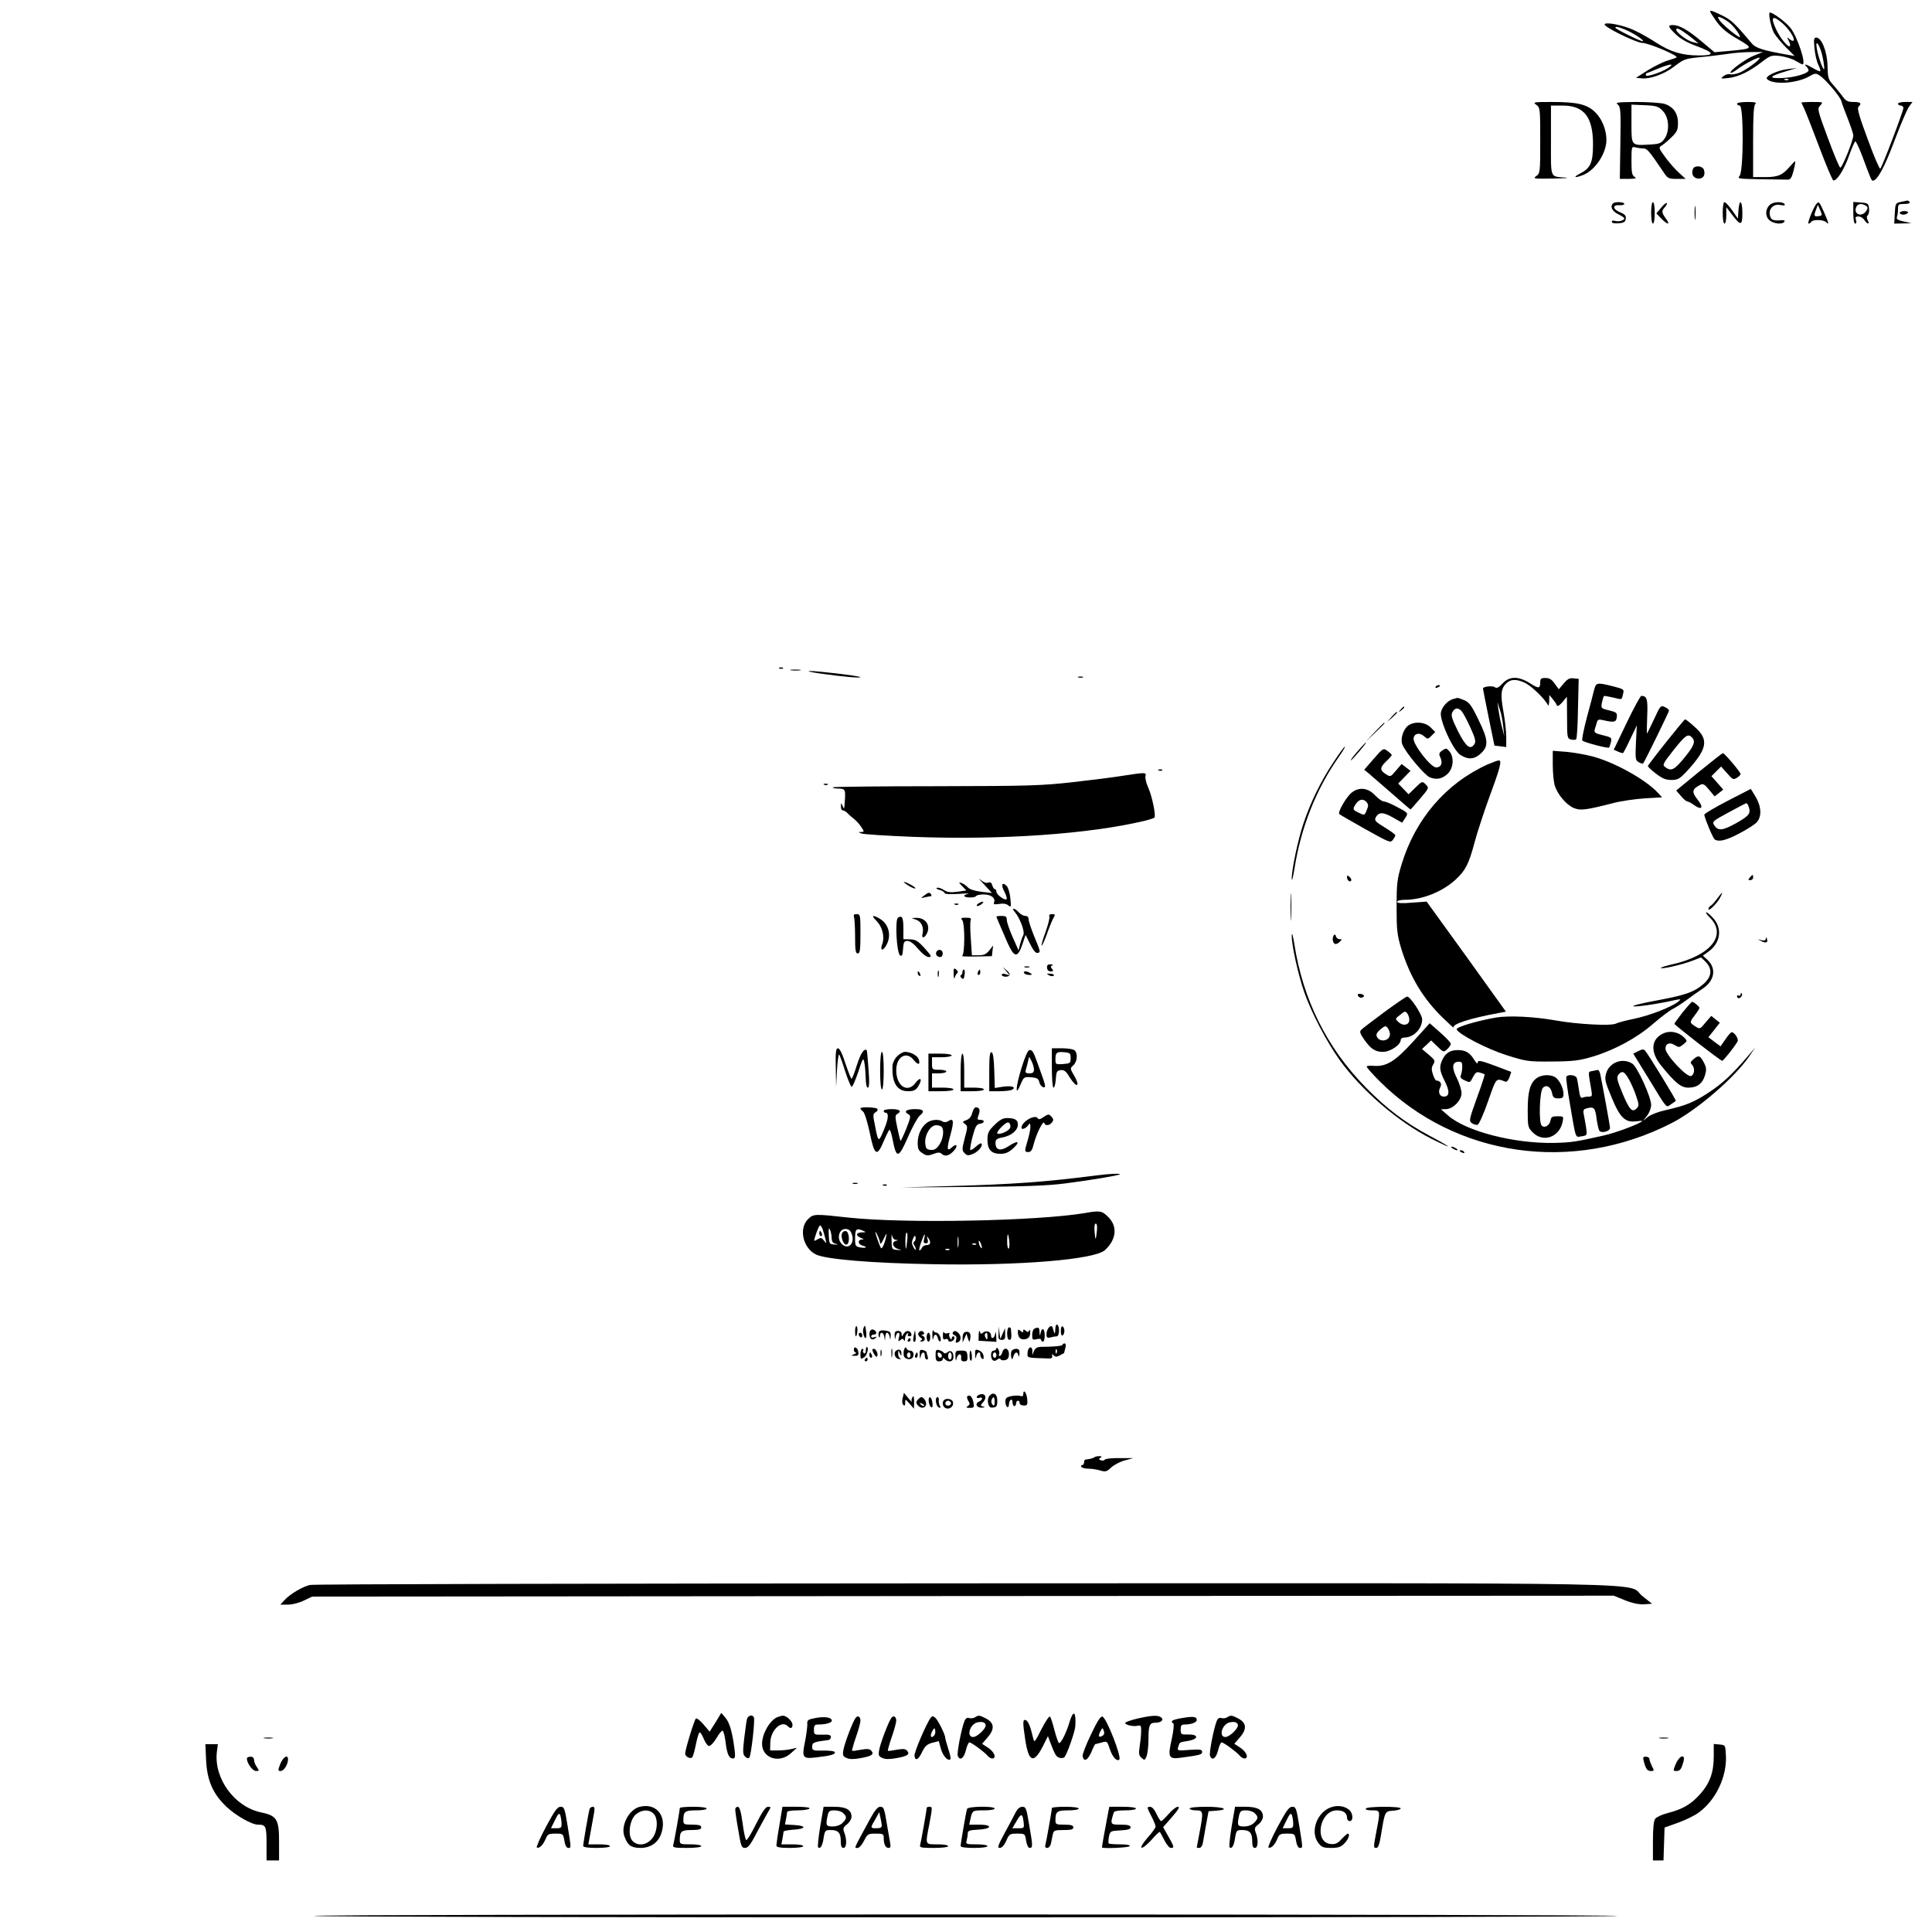 <?xml version="1.0" standalone="no"?>
<!DOCTYPE svg PUBLIC "-//W3C//DTD SVG 20010904//EN"
 "http://www.w3.org/TR/2001/REC-SVG-20010904/DTD/svg10.dtd">
<svg version="1.0" xmlns="http://www.w3.org/2000/svg"
 width="1080pt" height="1080pt" viewBox="0 0 1080 1080"
 preserveAspectRatio="xMidYMid meet">

<g transform="translate(0,1080) scale(0.1,-0.1)"
fill="#000000" stroke="none">
<path d="M9560 10735 c0 -3 16 -28 36 -56 27 -37 58 -63 117 -97 91 -53 90
-54 -50 -67 l-79 -7 -75 63 c-75 63 -122 89 -159 89 -29 0 -25 -11 18 -52 23
-23 64 -47 109 -63 108 -40 113 -55 21 -55 -94 0 -158 19 -239 71 -35 23 -91
55 -124 70 -62 29 -165 49 -165 32 0 -16 179 -103 211 -103 34 0 203 -71 191
-81 -4 -3 -27 -11 -51 -18 -24 -7 -74 -32 -110 -54 l-66 -42 33 -3 c45 -5 125
24 175 62 63 47 61 47 155 57 48 4 116 13 152 18 36 6 94 10 130 10 l65 0 -48
-19 c-48 -18 -143 -88 -133 -97 2 -3 20 6 38 20 40 30 118 70 124 64 8 -7 -71
-66 -111 -83 -20 -8 -44 -12 -54 -9 -9 3 -26 -2 -37 -11 -18 -14 -16 -15 29
-10 56 7 113 34 185 89 49 38 55 39 103 34 28 -4 67 -15 86 -27 19 -11 36 -20
39 -20 23 0 -29 157 -68 205 -27 33 -97 85 -114 85 -11 0 5 -80 22 -113 9 -16
39 -53 66 -80 l50 -50 -34 6 c-142 25 -184 38 -206 65 -97 115 -116 132 -166
156 -56 27 -66 30 -66 21z m105 -60 c32 -24 80 -95 54 -80 -32 18 -100 78
-109 95 -9 16 -8 19 7 13 10 -3 32 -16 48 -28z m300 -6 c37 -33 71 -86 61 -96
-3 -3 -13 0 -22 8 -16 13 -16 12 -5 -9 7 -13 10 -27 6 -30 -9 -9 -53 44 -76
93 -34 72 -21 84 36 34z m-879 -35 c46 -19 113 -64 96 -64 -15 0 -152 68 -152
75 0 9 17 5 56 -11z m324 -11 c14 -9 39 -28 55 -41 l30 -25 -29 7 c-46 11
-121 76 -88 76 4 0 19 -8 32 -17z m-87 -204 c-41 -26 -123 -52 -123 -39 0 6 1
10 3 10 1 0 29 11 62 25 73 30 101 32 58 4z"/>
<path d="M10143 10531 c3 -33 12 -74 21 -92 9 -18 14 -34 11 -37 -2 -2 -20 5
-40 17 -40 23 -55 27 -37 9 7 -7 12 -16 12 -21 0 -17 -77 -40 -144 -43 -84 -4
-79 9 16 37 l63 19 -50 -6 c-60 -7 -132 -41 -117 -56 33 -33 163 -25 234 14
34 20 39 20 61 5 33 -21 117 -121 121 -144 2 -10 18 -53 35 -96 17 -43 31 -85
31 -94 0 -28 -63 -184 -73 -180 -5 1 -36 76 -69 165 -58 157 -60 164 -43 182
18 20 17 20 -43 20 -34 0 -62 -2 -62 -3 0 -2 7 -17 15 -33 8 -17 46 -113 84
-214 38 -102 74 -186 79 -188 19 -6 60 58 88 137 16 45 32 81 36 81 3 0 21
-37 38 -82 49 -132 52 -138 59 -138 25 0 65 74 120 220 34 91 71 177 82 193
l20 27 -41 0 c-22 0 -40 -4 -40 -10 0 -5 7 -10 15 -10 8 0 15 -6 15 -14 0 -17
-118 -328 -129 -339 -4 -4 -36 70 -70 164 -47 126 -61 173 -52 182 20 20 12
27 -28 27 -33 0 -43 5 -66 38 -16 20 -39 49 -53 64 -21 23 -25 37 -26 100 -2
80 -33 158 -63 158 -13 0 -15 -9 -10 -59z m46 -52 c7 -34 10 -63 8 -66 -6 -6
-34 72 -41 116 -11 62 20 16 33 -50z m-192 -125 c-3 -3 -12 -4 -19 -1 -8 3 -5
6 6 6 11 1 17 -2 13 -5z"/>
<path d="M8588 10214 c21 -15 22 -20 22 -199 0 -179 -1 -184 -22 -199 -21 -15
-14 -16 92 -14 63 1 97 3 75 5 -93 8 -85 -12 -85 208 l0 195 64 0 c121 0 171
-63 171 -217 0 -104 -14 -134 -76 -165 -40 -21 -23 -24 24 -5 66 28 127 121
127 195 0 55 -24 116 -61 153 -46 46 -100 59 -247 59 -99 0 -105 -1 -84 -16z"/>
<path d="M9043 10216 c16 -13 18 -31 15 -215 l-3 -201 50 0 c39 1 46 3 33 11
-15 8 -18 24 -18 91 0 78 1 80 23 74 12 -3 32 -6 44 -6 21 0 32 -14 112 -132
23 -35 28 -38 74 -38 l50 0 -36 33 c-20 17 -55 57 -77 87 -37 50 -39 56 -23
65 10 6 35 26 55 46 33 32 38 43 38 81 0 56 -27 93 -78 108 -20 5 -91 10 -157
10 -103 -1 -118 -3 -102 -14z m252 -36 c36 -37 40 -115 8 -158 -17 -23 -28
-27 -79 -30 -106 -6 -104 -8 -104 116 l0 107 74 -3 c66 -3 77 -7 101 -32z"/>
<path d="M9710 10220 c0 -5 7 -10 15 -10 23 0 22 -371 -1 -394 -14 -15 -4 -16
115 -18 72 -1 141 -2 152 -2 18 -1 24 8 35 49 7 28 11 51 9 53 -1 2 -13 -10
-26 -25 -44 -52 -68 -63 -141 -63 l-68 0 0 198 c0 141 3 201 12 210 9 9 -1 12
-45 12 -31 0 -57 -4 -57 -10z"/>
<path d="M9464 9856 c-11 -28 1 -51 27 -54 29 -3 44 18 34 49 -8 23 -53 26
-61 5z"/>
<path d="M10625 9671 c-29 -6 -30 -9 -33 -64 l-3 -57 48 1 48 1 -43 10 c-33 7
-42 13 -38 25 3 8 6 28 6 44 0 27 3 29 36 29 21 0 33 4 29 10 -3 6 -9 9 -13 9
-4 -1 -20 -4 -37 -8z"/>
<path d="M9017 9663 c-18 -17 -5 -44 28 -60 19 -9 35 -20 35 -24 0 -11 -31
-20 -51 -14 -11 4 -19 2 -19 -5 0 -7 14 -10 38 -8 29 2 38 7 40 25 3 17 -5 26
-33 37 -42 18 -42 42 -1 39 14 -1 26 2 26 8 0 10 -53 13 -63 2z"/>
<path d="M9230 9610 c0 -33 4 -60 10 -60 6 0 10 27 10 60 0 33 -4 60 -10 60
-6 0 -10 -27 -10 -60z"/>
<path d="M9286 9639 l-27 -32 27 -28 c33 -34 53 -39 30 -6 -28 38 -29 47 -11
67 10 11 16 23 13 25 -3 3 -18 -8 -32 -26z"/>
<path d="M9473 9610 c0 -36 2 -50 4 -32 2 17 2 47 0 65 -2 17 -4 3 -4 -33z"/>
<path d="M9630 9610 c0 -33 4 -60 10 -60 6 0 10 21 10 46 l0 46 33 -43 c48
-63 57 -61 57 10 0 71 -17 83 -22 15 l-3 -46 -32 46 c-18 25 -37 46 -43 46 -6
0 -10 -26 -10 -60z"/>
<path d="M9897 9658 c-28 -22 -32 -63 -8 -87 22 -22 75 -28 86 -10 4 6 -2 9
-17 8 -45 -4 -58 1 -64 26 -9 38 21 68 59 59 20 -4 27 -3 23 5 -10 15 -58 14
-79 -1z"/>
<path d="M10152 9658 c-17 -23 -51 -108 -42 -108 5 0 12 5 15 10 9 14 68 13
83 -2 18 -18 15 -5 -12 57 -27 60 -29 61 -44 43z m16 -66 c-27 -5 -30 1 -17
34 l11 29 13 -30 c12 -27 12 -30 -7 -33z"/>
<path d="M10360 9611 c0 -37 4 -61 11 -61 6 0 8 9 4 20 -5 16 -2 20 14 20 12
0 26 -9 33 -20 16 -25 32 -26 19 -2 -7 13 -7 22 0 29 6 6 9 23 7 39 -3 26 -7
29 -45 32 l-43 3 0 -60z m70 39 c12 -7 12 -13 4 -27 -23 -38 -72 -24 -59 16 7
22 30 27 55 11z"/>
<path d="M10620 9610 c0 -5 9 -10 19 -10 11 0 23 5 26 10 4 6 -5 10 -19 10
-14 0 -26 -4 -26 -10z"/>
<path d="M4358 7063 c7 -3 16 -2 19 1 4 3 -2 6 -13 5 -11 0 -14 -3 -6 -6z"/>
<path d="M4423 7053 c15 -2 37 -2 50 0 12 2 0 4 -28 4 -27 0 -38 -2 -22 -4z"/>
<path d="M4585 7035 c125 -18 230 -27 224 -20 -8 7 -243 35 -284 34 -16 -1 11
-7 60 -14z"/>
<path d="M6028 7013 c6 -2 18 -2 25 0 6 3 1 5 -13 5 -14 0 -19 -2 -12 -5z"/>
<path d="M8399 6979 c-21 -23 -33 -28 -42 -21 -12 10 -67 5 -67 -7 0 -3 14
-76 32 -163 l32 -156 33 -4 33 -4 0 56 c0 30 -7 94 -16 143 -17 95 -14 127 16
157 25 25 60 25 108 1 36 -18 110 -91 124 -121 4 -9 7 -1 8 20 l1 35 19 -23
c10 -12 21 -28 23 -35 3 -8 14 -1 31 18 l25 30 1 -116 c0 -112 1 -117 22 -123
13 -3 26 -2 29 2 4 4 9 81 10 172 l4 165 -29 3 c-22 3 -34 -4 -55 -29 l-27
-32 -23 31 c-16 24 -30 32 -52 32 -24 0 -29 -4 -29 -23 0 -37 -8 -38 -58 -6
-64 40 -114 40 -153 -2z m4 -240 l6 -54 -14 55 c-8 30 -16 73 -19 95 l-5 40
13 -41 c8 -22 16 -65 19 -95z"/>
<path d="M8911 6943 c-5 -21 -23 -91 -41 -156 -17 -65 -28 -122 -25 -126 5
-10 144 -46 150 -40 2 2 6 16 10 30 6 25 4 27 -45 39 -45 11 -50 15 -45 34 4
11 9 29 12 39 4 15 11 17 36 11 60 -14 72 -11 75 17 3 24 -2 28 -43 38 -46 11
-46 12 -40 44 4 18 9 34 11 36 2 2 24 -2 50 -8 53 -13 49 -15 57 20 7 26 4 27
-58 43 -89 22 -93 21 -104 -21z"/>
<path d="M8025 6960 c-3 -6 1 -7 9 -4 18 7 21 14 7 14 -6 0 -13 -4 -16 -10z"/>
<path d="M9093 6759 l-72 -150 25 -11 c13 -6 26 -9 28 -7 2 2 21 38 40 79 l36
75 -5 -97 c-4 -91 -3 -98 16 -109 11 -6 22 -9 24 -7 8 8 145 289 145 296 0 5
-11 14 -24 20 -23 10 -25 7 -60 -69 -20 -43 -38 -79 -39 -79 -2 0 -1 43 1 96
4 96 -1 114 -33 114 -5 0 -42 -68 -82 -151z"/>
<path d="M8125 6893 c-30 -7 -63 -42 -70 -74 -10 -43 69 -216 110 -240 43 -27
78 -24 114 10 43 41 41 75 -15 189 -38 79 -51 96 -79 108 -19 8 -36 13 -37 13
-2 -1 -12 -3 -23 -6z m47 -70 c8 -10 30 -51 48 -91 26 -56 31 -78 23 -90 -23
-37 -47 -19 -92 69 -36 73 -41 90 -32 108 14 26 33 27 53 4z"/>
<path d="M7829 6833 c-13 -16 -12 -17 4 -4 9 7 17 15 17 17 0 8 -8 3 -21 -13z"/>
<path d="M7779 6793 l-24 -28 28 24 c15 14 27 26 27 28 0 8 -8 1 -31 -24z"/>
<path d="M9315 6653 c-55 -69 -101 -130 -103 -134 -2 -4 18 -23 44 -43 36 -28
56 -36 87 -36 35 0 46 6 84 46 118 128 128 179 46 251 -26 24 -50 42 -53 42
-3 0 -50 -57 -105 -126z m143 25 c21 -21 13 -45 -35 -105 -64 -79 -80 -87
-116 -60 -15 11 -10 20 49 95 66 83 80 92 102 70z"/>
<path d="M7685 6708 l-50 -53 53 50 c48 46 57 55 49 55 -1 0 -25 -24 -52 -52z"/>
<path d="M7873 6745 c-28 -20 -46 -75 -34 -106 16 -43 123 -171 153 -184 39
-16 72 -9 103 22 30 31 34 90 8 122 -17 20 -20 20 -40 6 -19 -13 -21 -19 -11
-40 14 -32 4 -55 -24 -55 -30 0 -131 130 -126 163 4 28 34 34 59 11 19 -17 21
-17 41 3 l21 21 -26 26 c-30 30 -89 35 -124 11z"/>
<path d="M7609 6623 c-43 -48 -62 -73 -57 -73 3 0 24 23 47 50 45 53 52 69 10
23z"/>
<path d="M7452 6536 c-69 -104 -126 -221 -166 -340 -31 -93 -66 -260 -65 -308
1 -18 7 7 15 55 36 231 122 448 251 630 19 27 33 51 31 53 -3 2 -32 -38 -66
-90z"/>
<path d="M7679 6558 l-53 -61 26 -21 c14 -12 71 -61 128 -111 56 -49 103 -90
105 -90 1 0 25 27 53 60 51 60 51 60 32 80 -20 19 -20 19 -58 -18 l-38 -37
-29 30 -29 30 35 36 34 35 -25 19 -25 19 -31 -36 c-31 -37 -31 -37 -58 -20
-34 22 -33 37 4 72 17 16 30 31 30 34 0 3 -11 14 -24 23 -23 17 -24 17 -77
-44z"/>
<path d="M8680 6525 c0 -43 5 -95 11 -116 16 -50 64 -108 107 -126 37 -15 65
-12 221 28 41 11 119 22 173 26 l99 6 -23 25 c-68 73 -235 167 -360 202 -40
11 -108 23 -150 27 l-78 6 0 -78z"/>
<path d="M9498 6486 l-128 -105 26 -30 c14 -17 30 -31 36 -31 5 0 23 -9 39
-21 44 -31 54 -13 18 32 -33 42 -31 57 14 81 17 9 25 5 51 -27 l31 -37 24 19
24 19 -33 38 -33 37 27 27 27 27 34 -38 c30 -35 35 -37 54 -25 12 7 21 17 21
21 0 11 -90 117 -99 117 -3 0 -63 -47 -133 -104z"/>
<path d="M8314 6526 c-232 -106 -403 -305 -480 -561 -24 -80 -27 -106 -27
-235 0 -129 3 -155 26 -233 49 -158 123 -282 238 -392 34 -33 59 -55 55 -49
-10 19 92 52 251 81 l41 8 -221 308 -222 307 -82 -6 c-59 -5 -83 -3 -83 5 0 6
18 11 43 11 98 0 210 45 284 113 56 52 74 87 107 212 15 55 51 165 80 245 63
170 73 210 54 209 -7 0 -36 -11 -64 -23z"/>
<path d="M6478 6493 c7 -3 16 -2 19 1 4 3 -2 6 -13 5 -11 0 -14 -3 -6 -6z"/>
<path d="M6280 6464 c-47 -8 -173 -24 -280 -36 -179 -20 -242 -22 -767 -23
-314 0 -574 -3 -577 -6 -4 -3 7 -6 24 -7 48 -1 48 0 41 -92 -2 -23 -3 -24 -11
-5 -8 19 -9 19 -9 -2 -1 -13 4 -23 10 -23 6 0 17 -6 25 -14 7 -8 24 -23 37
-33 13 -10 31 -30 41 -45 18 -27 18 -28 0 -29 -17 0 -17 -1 1 -8 11 -5 142
-13 290 -19 490 -19 988 16 1295 90 25 6 48 14 53 17 10 10 -12 119 -35 170
-11 24 -17 52 -15 62 6 22 1 22 -123 3z"/>
<path d="M4608 6413 c7 -3 16 -2 19 1 4 3 -2 6 -13 5 -11 0 -14 -3 -6 -6z"/>
<path d="M7557 6370 c-31 -24 -81 -111 -70 -121 5 -4 70 -42 147 -85 131 -73
139 -77 152 -59 8 10 14 22 14 26 0 4 -27 24 -60 44 -51 31 -58 39 -50 55 17
31 40 32 95 1 l53 -30 17 26 c19 29 20 28 -57 68 -26 14 -55 25 -63 25 -9 0
-31 16 -49 35 -39 41 -88 47 -129 15z m83 -55 c10 -12 10 -21 0 -44 -12 -30
-12 -30 -45 -14 -30 14 -33 19 -23 37 20 38 47 46 68 21z"/>
<path d="M9655 6322 c-71 -37 -129 -71 -128 -77 7 -32 49 -131 58 -137 22 -16
63 -6 134 31 41 21 85 49 98 61 32 31 31 88 -3 146 -14 24 -27 44 -27 44 -1
-1 -60 -31 -132 -68z m119 -28 c15 -40 6 -53 -66 -94 -79 -44 -103 -46 -125
-14 -13 21 -10 24 79 72 51 28 96 51 99 52 4 0 10 -7 13 -16z"/>
<path d="M7530 5896 c0 -17 16 -30 23 -19 3 5 -1 14 -9 21 -12 10 -14 10 -14
-2z"/>
<path d="M9782 5895 c-11 -12 -10 -15 3 -15 8 0 15 7 15 15 0 18 -2 18 -18 0z"/>
<path d="M5500 5857 l45 -49 -60 7 c-38 5 -66 14 -75 25 -8 9 -24 20 -35 24
-18 6 -17 5 3 -17 l24 -25 -50 -7 c-39 -5 -56 -3 -76 10 -14 9 -31 15 -38 12
-7 -2 -1 -8 15 -12 15 -4 27 -12 27 -17 0 -6 30 -8 78 -5 42 3 67 3 55 1 -13
-3 -23 -8 -23 -12 0 -11 59 -12 65 -2 4 6 23 10 44 10 41 0 67 -20 58 -44 -5
-12 1 -13 29 -9 21 4 40 1 50 -8 16 -13 17 -9 12 39 -3 30 -12 61 -21 70 -26
25 -33 5 -12 -33 10 -20 15 -38 12 -41 -10 -10 -57 25 -57 41 0 8 -4 15 -9 15
-5 0 -11 10 -14 21 -4 15 -11 20 -23 15 -11 -4 -27 2 -43 16 -14 12 -6 1 19
-25z"/>
<path d="M5079 5849 c18 -11 35 -18 38 -15 5 5 -50 36 -64 36 -4 0 7 -9 26
-21z"/>
<path d="M7214 5730 c0 -69 1 -97 3 -62 2 34 2 90 0 125 -2 34 -3 6 -3 -63z"/>
<path d="M5165 5793 c-20 -15 -19 -15 5 -9 14 3 29 6 33 6 5 0 5 5 2 10 -8 14
-16 12 -40 -7z"/>
<path d="M9600 5778 c-13 -18 -29 -37 -37 -41 -7 -4 -13 -13 -13 -19 0 -16 49
32 66 65 19 36 13 34 -16 -5z"/>
<path d="M5470 5750 c-8 -5 -12 -11 -9 -14 3 -3 14 1 25 9 21 16 8 20 -16 5z"/>
<path d="M5338 5743 c7 -3 16 -2 19 1 4 3 -2 6 -13 5 -11 0 -14 -3 -6 -6z"/>
<path d="M5672 5703 c30 -36 59 -112 48 -131 -5 -9 -13 -32 -18 -51 l-8 -34
-33 74 c-18 41 -33 84 -33 97 0 18 -6 22 -29 22 -16 0 -29 -2 -29 -4 0 -3 21
-52 62 -146 38 -85 57 -87 84 -7 l17 51 26 -52 c17 -35 31 -51 41 -49 18 4 18
4 -20 96 -16 40 -30 82 -30 92 0 12 -7 19 -18 19 -11 0 -27 9 -37 20 -22 25
-44 27 -23 3z"/>
<path d="M9559 5670 c97 -98 3 -213 -212 -261 -32 -7 -60 -16 -62 -19 -7 -11
115 16 174 39 l50 19 26 -25 c39 -40 34 -84 -14 -125 -50 -43 -98 -60 -246
-88 -66 -12 -129 -26 -140 -31 -29 -13 84 1 184 21 83 18 84 18 60 -1 -39 -30
-158 -76 -244 -94 -44 -9 -90 -21 -102 -27 -28 -14 -214 -4 -333 17 -121 22
-265 29 -337 17 -103 -18 -224 -53 -220 -66 8 -26 167 -109 277 -144 111 -35
120 -37 255 -36 122 1 152 5 230 28 122 37 247 105 336 183 41 35 90 73 110
83 20 10 56 34 80 52 24 18 62 45 85 60 69 45 81 114 28 163 l-25 23 31 22
c67 48 79 127 29 185 -17 19 -35 35 -41 35 -5 0 4 -14 21 -30z"/>
<path d="M4774 5674 c3 -9 6 -58 6 -110 0 -77 3 -94 15 -94 12 0 15 19 15 110
0 105 -1 110 -21 110 -15 0 -19 -4 -15 -16z"/>
<path d="M5866 5677 c3 -8 -7 -46 -21 -86 -15 -40 -25 -75 -22 -77 2 -3 14 24
27 58 12 35 28 75 36 91 14 25 14 27 -5 27 -13 0 -18 -5 -15 -13z"/>
<path d="M4900 5652 c33 -34 47 -89 31 -132 -13 -38 7 -37 26 1 27 52 10 114
-37 142 -43 26 -52 20 -20 -11z"/>
<path d="M5020 5670 c-18 -11 -8 -199 12 -211 10 -6 14 2 16 36 3 39 6 45 25
45 15 0 36 -16 60 -45 23 -27 46 -45 59 -45 18 0 15 7 -23 49 -37 41 -50 49
-81 50 l-38 1 0 59 c0 62 -7 76 -30 61z"/>
<path d="M5123 5658 c28 -10 43 -44 34 -78 -7 -26 9 -26 23 -1 25 47 -5 92
-60 90 l-25 -1 28 -10z"/>
<path d="M5378 5658 c17 -17 16 -194 0 -202 -7 -2 28 -4 77 -3 l90 2 3 30 4
30 -22 -28 c-17 -21 -30 -27 -59 -27 l-38 0 -6 90 c-4 49 -4 96 -1 105 5 12
-1 15 -27 15 -26 0 -30 -3 -21 -12z"/>
<path d="M7221 5572 c-2 -52 36 -221 70 -319 40 -114 123 -273 196 -376 123
-172 329 -349 515 -443 126 -63 122 -54 -5 14 -143 76 -248 156 -367 278 -214
220 -347 488 -395 799 -7 44 -13 65 -14 47z"/>
<path d="M7458 5574 c-12 -11 -10 -42 3 -50 6 -3 18 1 27 10 15 15 15 16 0 16
-9 0 -18 7 -20 16 -2 9 -6 12 -10 8z"/>
<path d="M9871 5552 c-1 -9 -9 -11 -23 -8 l-23 6 23 -12 c24 -12 37 -7 29 14
-4 11 -6 11 -6 0z"/>
<path d="M5235 5480 c-8 -14 3 -30 21 -30 8 0 14 9 14 20 0 21 -24 28 -35 10z"/>
<path d="M5853 5390 c1 -12 8 -20 20 -20 16 0 17 3 8 14 -9 11 -9 15 1 19 7 3
3 6 -9 6 -16 1 -21 -4 -20 -19z"/>
<path d="M5728 5393 c6 -2 18 -2 25 0 6 3 1 5 -13 5 -14 0 -19 -2 -12 -5z"/>
<path d="M5331 5354 c1 -22 3 -30 6 -19 3 11 10 23 15 26 5 3 2 12 -7 19 -13
11 -15 8 -14 -26z"/>
<path d="M5625 5371 l20 -24 -22 7 c-14 5 -23 3 -23 -3 0 -13 37 -15 44 -2 3
4 -4 17 -17 27 l-22 19 20 -24z"/>
<path d="M5242 5355 c0 -16 2 -22 5 -12 2 9 2 23 0 30 -3 6 -5 -1 -5 -18z"/>
<path d="M5380 5366 c0 -8 -4 -16 -9 -18 -5 -1 -3 -8 4 -15 10 -9 14 -6 17 18
3 16 1 29 -4 29 -4 0 -8 -6 -8 -14z"/>
<path d="M5466 5365 c-3 -8 -1 -15 4 -15 6 0 10 7 10 15 0 8 -2 15 -4 15 -2 0
-6 -7 -10 -15z"/>
<path d="M5130 5361 c0 -6 4 -13 10 -16 6 -3 7 1 4 9 -7 18 -14 21 -14 7z"/>
<path d="M5725 5360 c3 -5 16 -10 28 -10 18 0 19 2 7 10 -20 13 -43 13 -35 0z"/>
<path d="M5864 5348 c10 -6 22 -6 26 -2 5 5 -3 10 -18 11 -22 1 -24 0 -8 -9z"/>
<path d="M7590 5240 c0 -15 21 -23 32 -12 6 6 2 11 -11 15 -12 3 -21 1 -21 -3z"/>
<path d="M9730 5241 c0 -7 -4 -9 -10 -6 -5 3 -10 1 -10 -4 0 -6 4 -11 9 -11
13 0 25 20 17 27 -3 4 -6 1 -6 -6z"/>
<path d="M7738 5142 c-64 -48 -123 -92 -129 -99 -10 -10 -6 -21 16 -53 38 -54
62 -70 106 -70 40 0 99 39 99 66 0 8 9 14 20 14 52 0 100 49 100 102 0 27 -67
128 -84 127 -6 0 -64 -40 -128 -87z m140 -47 c-4 -27 -35 -31 -60 -9 -20 19
-20 19 9 41 26 22 29 22 41 6 7 -10 11 -27 10 -38z m-108 -76 c0 -39 -60 -49
-74 -12 -5 11 3 24 21 39 26 21 29 21 41 7 6 -9 12 -24 12 -34z"/>
<path d="M9406 5141 c-25 -33 -46 -61 -46 -64 0 -7 258 -207 267 -207 7 1 64
71 86 108 8 13 -17 52 -33 52 -4 0 -20 -18 -35 -40 l-27 -39 -34 25 -34 26 32
40 32 41 -24 19 -24 19 -32 -37 c-31 -38 -31 -38 -58 -21 -32 21 -32 22 -1 63
14 18 25 36 25 40 0 7 -31 33 -41 34 -3 0 -27 -27 -53 -59z"/>
<path d="M7899 4977 c-101 -111 -150 -141 -221 -135 -21 2 -38 0 -38 -5 0 -5
33 -42 73 -82 425 -423 1078 -517 1632 -233 142 73 352 254 434 374 l33 49
-38 -45 c-90 -105 -143 -155 -219 -205 -84 -56 -130 -75 -245 -101 -38 -8 -82
-25 -97 -37 l-28 -22 23 29 c12 16 22 42 22 59 0 44 -77 213 -105 231 -54 35
-127 8 -146 -52 -10 -35 -8 -46 31 -139 46 -112 76 -140 138 -131 18 2 32 3
32 2 0 -11 -147 -67 -217 -82 -154 -35 -182 -39 -276 -41 -225 -4 -491 65
-592 153 l-40 35 28 1 c39 0 87 49 87 89 0 17 -12 56 -27 86 -30 60 -25 90 13
90 15 0 19 -7 18 -30 0 -16 -4 -37 -8 -46 -5 -11 1 -19 19 -27 34 -16 32 -16
50 19 13 24 20 29 38 23 12 -3 24 -8 26 -10 2 -2 -17 -61 -43 -131 -43 -120
-45 -129 -29 -141 10 -7 24 -11 32 -10 8 2 33 56 59 131 48 136 43 131 98 110
7 -2 16 9 22 25 l10 30 -82 31 c-91 34 -106 37 -106 19 0 -7 -9 1 -20 19 -23
38 -48 53 -90 53 -42 0 -67 -15 -85 -50 -21 -41 -19 -65 12 -125 28 -56 26
-85 -6 -85 -24 0 -34 25 -20 52 11 20 0 37 -23 38 -3 0 -12 15 -18 34 -9 27
-8 39 2 56 12 20 10 24 -25 54 l-38 32 26 24 25 24 35 -34 c34 -33 35 -33 55
-15 11 10 20 23 20 30 0 7 -27 35 -59 63 l-59 52 -93 -103z m1207 -211 c12
-21 30 -62 40 -92 17 -50 17 -55 2 -71 -24 -23 -39 -7 -77 82 -34 83 -37 95
-19 113 18 18 30 10 54 -32z"/>
<path d="M9302 5025 c-73 -31 -80 -104 -15 -183 79 -97 110 -122 151 -122 49
0 79 22 93 69 9 31 8 43 -5 69 -22 42 -30 45 -57 23 -19 -16 -22 -22 -11 -32
18 -19 15 -56 -5 -64 -23 -9 -143 119 -143 153 0 29 24 38 53 19 21 -13 25
-13 47 5 23 19 23 19 4 39 -30 29 -75 39 -112 24z"/>
<path d="M4672 4833 l2 -108 5 95 c3 52 9 91 12 85 4 -5 19 -47 33 -92 15 -46
31 -85 36 -88 5 -3 21 34 37 81 25 77 29 84 34 58 4 -16 7 -55 8 -86 1 -36 5
-58 12 -58 8 0 10 29 4 103 -4 56 -8 104 -10 106 -14 13 -34 -17 -55 -83 -13
-42 -26 -76 -30 -76 -3 0 -18 38 -34 85 -17 54 -32 85 -42 85 -11 0 -14 -20
-12 -107z"/>
<path d="M5880 4830 c0 -62 4 -110 9 -110 6 0 11 21 13 48 3 42 6 47 28 50 20
2 30 -7 52 -44 16 -25 33 -42 38 -39 7 4 2 22 -14 50 -25 42 -25 43 -6 60 22
20 26 65 8 83 -7 7 -38 12 -70 12 l-58 0 0 -110z m105 55 c0 -28 -3 -30 -42
-33 -41 -3 -43 -2 -43 26 0 38 7 44 50 40 32 -3 35 -6 35 -33z"/>
<path d="M9158 4924 l-28 -14 82 -133 c113 -185 100 -169 129 -150 13 9 25 17
27 19 4 3 -156 264 -172 281 -8 9 -17 8 -38 -3z"/>
<path d="M5710 4829 c-33 -107 -36 -166 -5 -91 18 42 20 43 59 40 33 -3 41 -7
46 -28 3 -14 14 -26 23 -28 15 -3 12 11 -18 93 -40 112 -42 115 -60 115 -9 0
-25 -36 -45 -101z m70 -6 c0 -18 -6 -23 -26 -23 -19 0 -24 4 -20 18 3 9 8 30
12 46 l7 29 13 -24 c7 -13 13 -34 14 -46z"/>
<path d="M4920 4815 c0 -63 4 -105 10 -105 6 0 10 42 10 105 0 63 -4 105 -10
105 -6 0 -10 -42 -10 -105z"/>
<path d="M5015 4895 c-14 -13 -25 -37 -26 -52 -4 -95 24 -142 86 -143 36 0 48
7 64 38 18 35 3 41 -21 9 -44 -60 -108 -19 -108 70 0 77 58 110 99 56 23 -28
37 -26 27 5 -7 21 -45 42 -77 42 -11 0 -31 -11 -44 -25z"/>
<path d="M5530 4811 l0 -111 58 0 c31 0 63 4 71 9 23 15 -5 23 -54 16 l-44 -7
-3 98 c-2 67 -7 99 -15 102 -10 3 -13 -23 -13 -107z"/>
<path d="M5190 4805 l0 -105 70 0 c40 0 70 4 70 10 0 6 -27 10 -60 10 l-60 0
0 40 0 40 40 0 c22 0 40 5 40 10 0 6 -18 10 -40 10 -39 0 -40 1 -40 35 l0 35
55 0 c30 0 55 5 55 10 0 6 -28 10 -65 10 l-65 0 0 -105z"/>
<path d="M5370 4805 l0 -105 65 0 c37 0 65 4 65 10 0 6 -25 10 -55 10 l-55 0
0 95 c0 57 -4 95 -10 95 -6 0 -10 -42 -10 -105z"/>
<path d="M8902 4813 c-26 -5 -25 3 -6 -108 5 -31 4 -35 -14 -35 -11 0 -27 -2
-35 -6 -11 -4 -16 7 -21 46 -4 27 -9 57 -12 65 -7 16 -49 21 -58 6 -3 -4 6
-73 20 -152 35 -204 29 -186 65 -181 31 4 31 6 26 46 -4 22 -9 55 -13 73 -6
28 -3 33 19 38 37 10 45 1 52 -59 4 -29 11 -59 15 -66 10 -17 60 -5 60 15 0
13 -42 241 -55 303 -3 12 -9 21 -13 21 -4 -1 -18 -4 -30 -6z"/>
<path d="M8591 4774 c-37 -27 -51 -74 -51 -179 0 -93 1 -98 29 -126 58 -58
148 -26 166 59 6 31 6 32 -29 32 -28 0 -35 -4 -38 -21 -4 -29 -33 -48 -50 -31
-17 17 -12 192 7 211 20 20 44 6 51 -29 5 -25 11 -30 35 -30 24 0 29 4 29 25
0 34 -25 82 -49 95 -29 15 -73 12 -100 -6z"/>
<path d="M4810 4604 c0 -4 7 -12 15 -18 8 -6 24 -58 37 -118 26 -128 40 -137
77 -50 13 31 28 61 32 66 4 4 12 -18 18 -50 22 -114 33 -113 88 13 24 54 52
105 63 115 32 26 24 38 -24 38 -49 0 -67 -13 -39 -28 16 -9 15 -15 -11 -82
-16 -39 -30 -69 -32 -67 -2 2 -10 34 -18 73 -13 60 -13 70 0 77 27 15 14 27
-31 27 -25 0 -45 -4 -45 -10 0 -5 4 -10 9 -10 21 0 18 -34 -8 -96 -31 -73 -31
-73 -51 30 -11 52 -10 60 4 68 9 5 14 13 11 19 -7 10 -95 13 -95 3z"/>
<path d="M5435 4579 c-5 -20 -16 -34 -32 -40 -24 -9 -24 -11 -9 -22 16 -11 16
-17 -1 -79 -16 -63 -16 -69 -1 -84 14 -15 21 -15 48 -4 30 13 57 46 46 58 -3
3 -17 -5 -31 -18 -14 -13 -28 -21 -31 -18 -3 3 3 37 13 75 15 56 22 69 41 71
27 4 29 22 2 22 -17 0 -18 3 -10 26 11 28 6 44 -15 44 -7 0 -16 -14 -20 -31z"/>
<path d="M5831 4554 c-17 -12 -25 -13 -30 -5 -15 24 -91 -20 -91 -53 0 -13 24
-5 36 12 12 16 13 15 14 -8 0 -14 -7 -47 -15 -74 -19 -63 -19 -66 4 -66 14 0
22 12 30 46 15 58 53 133 58 117 6 -18 28 -16 43 2 10 12 10 18 0 30 -16 19
-20 19 -49 -1z"/>
<path d="M5559 4511 c-34 -33 -39 -45 -39 -83 0 -55 22 -78 73 -78 26 0 46 8
69 29 44 40 30 49 -22 15 -47 -31 -75 -25 -75 17 0 19 7 25 41 31 49 10 84 40
84 72 0 26 -17 36 -62 36 -22 0 -41 -11 -69 -39z m88 -15 c-7 -18 -53 -39 -71
-33 -6 2 4 19 22 37 24 23 36 30 44 22 6 -6 8 -18 5 -26z"/>
<path d="M5182 4524 c-31 -22 -52 -66 -52 -113 0 -33 5 -44 26 -57 22 -15 31
-16 61 -5 25 10 38 10 46 2 18 -18 42 -13 67 14 27 28 20 47 -8 22 -29 -27
-31 -11 -9 69 21 77 18 96 -12 77 -11 -7 -23 -8 -32 -2 -22 14 -62 11 -87 -7z
m84 -26 c13 -21 5 -69 -17 -100 -16 -22 -28 -28 -48 -26 -22 3 -26 8 -29 38
-3 47 29 100 62 100 14 0 28 -5 32 -12z"/>
<path d="M8120 4380 c8 -5 20 -10 25 -10 6 0 3 5 -5 10 -8 5 -19 10 -25 10 -5
0 -3 -5 5 -10z"/>
<path d="M8160 4366 c0 -2 7 -7 16 -10 8 -3 12 -2 9 4 -6 10 -25 14 -25 6z"/>
<path d="M6135 4230 c-297 -38 -470 -50 -815 -60 l-285 -8 395 3 c289 2 428 7
520 19 142 18 310 46 310 52 0 5 -54 3 -125 -6z"/>
<path d="M4768 4183 c6 -2 18 -2 25 0 6 3 1 5 -13 5 -14 0 -19 -2 -12 -5z"/>
<path d="M4938 4173 c7 -3 16 -2 19 1 4 3 -2 6 -13 5 -11 0 -14 -3 -6 -6z"/>
<path d="M6065 4019 c-267 -45 -1003 -59 -1315 -26 -201 22 -202 22 -234 -9
-52 -53 -27 -162 46 -197 58 -27 310 -48 653 -54 487 -9 905 26 962 79 64 59
71 132 19 184 -36 36 -46 38 -131 23z m67 -96 c-6 -59 -9 -62 -13 -10 -3 29 0
47 6 47 7 0 9 -15 7 -37z m-1533 5 c4 -13 11 -36 15 -53 7 -28 7 -29 -8 -10
-13 17 -18 18 -36 7 -20 -12 -21 -12 -15 10 14 45 25 68 30 68 3 0 9 -10 14
-22z m50 -50 c1 -19 7 -28 24 -31 15 -4 12 -5 -8 -4 -29 2 -30 4 -32 52 -2 36
0 45 7 30 5 -11 9 -32 9 -47z m112 25 c20 -53 -19 -93 -55 -57 -30 29 -17 84
20 84 17 0 28 -8 35 -27z m64 17 c18 -8 17 -9 -7 -9 -34 -1 -37 -18 -5 -31 17
-7 18 -9 5 -9 -26 -1 -22 -28 4 -34 31 -9 19 -16 -14 -10 -25 5 -28 9 -28 47
0 56 6 63 45 46z m95 -70 c1 -8 10 3 20 25 17 35 19 36 13 10 -3 -16 -10 -39
-16 -50 -10 -19 -11 -18 -22 10 -7 17 -15 41 -19 55 -5 21 -3 20 9 -5 8 -16
15 -37 15 -45z m88 19 c15 -1 14 -2 -1 -6 -25 -7 -17 -36 13 -45 23 -6 23 -7
-5 -5 -29 2 -30 4 -31 52 -1 28 0 40 3 28 2 -13 12 -24 21 -24z m64 4 c-6 -65
-10 -70 -11 -15 0 28 3 52 7 52 4 0 6 -17 4 -37z m40 -12 c-7 -4 -8 -12 -2
-21 6 -8 10 -19 9 -25 0 -5 -6 1 -13 14 -10 18 -10 29 -2 47 8 18 12 20 14 8
2 -9 -1 -20 -6 -23z m54 14 c-5 -19 -2 -25 9 -25 12 0 15 6 10 23 -5 17 -4 19
4 7 17 -24 13 -40 -9 -40 -11 0 -23 -7 -26 -15 -4 -8 -10 -15 -14 -15 -4 0 0
20 9 45 17 49 27 60 17 20z m191 -42 c-2 -16 -4 -5 -4 22 0 28 2 40 4 28 2
-13 2 -35 0 -50z m285 27 c2 -22 0 -40 -4 -40 -5 0 -8 18 -8 40 0 22 2 40 4
40 2 0 6 -18 8 -40z m-153 -35 c0 -5 -4 -3 -9 5 -5 8 -9 22 -9 30 0 16 17 -16
18 -35z m-32 19 c-3 -3 -12 -4 -19 -1 -8 3 -5 6 6 6 11 1 17 -2 13 -5z m-150
-30 c-3 -3 -12 -4 -19 -1 -8 3 -5 6 6 6 11 1 17 -2 13 -5z"/>
<path d="M4580 3905 c0 -8 4 -15 10 -15 5 0 7 7 4 15 -4 8 -8 15 -10 15 -2 0
-4 -7 -4 -15z"/>
<path d="M4707 3905 c-9 -21 10 -68 26 -62 19 6 15 71 -4 75 -9 2 -19 -4 -22
-13z"/>
<path d="M5899 3368 c0 -18 -3 -26 -6 -18 -2 8 -7 21 -9 29 -7 22 -34 -7 -34
-36 0 -21 4 -24 23 -19 12 3 28 6 35 6 14 0 17 56 2 65 -6 4 -10 -8 -11 -27z"/>
<path d="M4780 3361 c0 -17 2 -31 4 -31 8 0 13 51 5 56 -5 3 -9 -9 -9 -25z"/>
<path d="M4827 3376 c-7 -16 2 -56 12 -56 4 0 5 16 3 35 -5 38 -7 42 -15 21z"/>
<path d="M5930 3360 c0 -18 4 -29 10 -25 6 3 10 15 10 25 0 10 -4 22 -10 25
-6 4 -10 -7 -10 -25z"/>
<path d="M5582 3348 c-2 -32 1 -38 18 -38 16 0 20 6 19 33 l-1 32 -13 -30 -13
-30 -5 35 -4 35 -1 -37z"/>
<path d="M5630 3345 c0 -22 5 -35 13 -35 11 0 13 15 8 63 -1 4 -5 7 -11 7 -5
0 -10 -16 -10 -35z"/>
<path d="M5783 3373 c-7 -2 -13 -18 -13 -35 0 -27 2 -30 25 -24 14 4 25 2 25
-4 0 -5 5 -10 10 -10 6 0 10 16 10 35 0 39 -16 48 -23 13 -4 -20 -4 -19 -6 5
-1 27 -5 30 -28 20z"/>
<path d="M4867 3364 c-11 -11 -8 -42 4 -50 6 -3 16 -1 22 5 9 9 8 11 -5 6 -11
-4 -18 -2 -18 4 0 6 7 11 16 11 9 0 14 5 12 12 -5 14 -22 21 -31 12z"/>
<path d="M4913 3354 c-3 -7 -3 -19 0 -26 4 -8 6 -6 6 5 1 25 19 21 24 -5 l4
-23 2 23 c0 12 5 22 10 22 5 0 12 -10 14 -22 4 -21 4 -20 6 3 1 23 -4 27 -30
31 -20 3 -33 0 -36 -8z"/>
<path d="M5212 3335 c0 -22 3 -30 5 -17 6 28 19 28 26 0 4 -12 9 -19 13 -16
10 10 -6 48 -21 48 -7 0 -16 6 -18 13 -3 6 -5 -6 -5 -28z"/>
<path d="M5471 3340 l-1 -35 50 -3 50 -3 -1 33 c-1 23 -3 27 -6 11 -5 -26 -23
-31 -23 -8 0 21 -27 30 -44 16 -11 -10 -15 -8 -19 6 -3 10 -5 2 -6 -17z m49
-12 c0 -18 -2 -20 -9 -8 -6 8 -7 18 -5 22 9 14 14 9 14 -14z"/>
<path d="M5690 3354 c0 -28 13 -43 35 -41 24 2 35 15 34 42 0 11 -3 14 -6 7
-4 -10 -8 -10 -19 -1 -11 9 -14 9 -14 -1 0 -10 -3 -10 -15 0 -12 10 -15 9 -15
-6z"/>
<path d="M5001 3333 c2 -24 2 -25 6 -5 2 12 9 22 15 22 6 0 8 -11 3 -27 -5
-22 -4 -25 8 -14 12 9 16 9 20 -1 3 -7 6 -3 6 9 1 12 6 25 13 29 7 4 8 3 4 -4
-4 -7 -1 -12 8 -12 10 0 13 6 10 15 -8 20 -31 19 -43 -2 -10 -17 -10 -17 -11
0 0 10 -8 17 -20 17 -15 0 -20 -6 -19 -27z"/>
<path d="M5108 3335 c-6 -30 -3 -43 8 -33 3 4 4 19 2 35 l-3 28 -7 -30z"/>
<path d="M5134 3348 c-4 -6 1 -17 10 -24 13 -9 14 -13 4 -17 -8 -4 -7 -6 5 -6
19 -1 23 25 5 32 -10 4 -10 6 0 6 7 1 10 6 7 11 -8 13 -22 13 -31 -2z"/>
<path d="M5271 3336 c-1 -21 3 -27 14 -22 8 3 15 1 15 -4 0 -16 27 -11 34 5 3
8 1 15 -4 15 -6 0 -10 -6 -10 -12 0 -9 -3 -8 -9 2 -6 8 -7 18 -4 24 4 5 -1 7
-10 3 -9 -3 -18 -1 -21 6 -2 7 -5 -1 -5 -17z"/>
<path d="M5326 3351 c-3 -5 1 -12 10 -15 10 -4 13 -13 9 -26 -5 -15 -3 -18 9
-14 19 7 21 35 4 52 -14 14 -25 15 -32 3z"/>
<path d="M5393 3353 c-7 -3 -13 -17 -12 -31 l0 -27 11 25 11 25 7 -25 c9 -27
11 -26 15 7 2 23 -11 33 -32 26z"/>
<path d="M4800 3341 c0 -6 5 -13 10 -16 6 -3 10 1 10 9 0 9 -4 16 -10 16 -5 0
-10 -4 -10 -9z"/>
<path d="M5180 3325 c0 -14 5 -25 10 -25 6 0 10 11 10 25 0 14 -4 25 -10 25
-5 0 -10 -11 -10 -25z"/>
<path d="M5075 3310 c-3 -5 -1 -10 4 -10 6 0 11 5 11 10 0 6 -2 10 -4 10 -3 0
-8 -4 -11 -10z"/>
<path d="M5940 3283 c0 -7 -49 -12 -123 -12 -19 -1 -30 -7 -37 -23 l-9 -23 0
23 c-1 33 -26 22 -27 -11 -1 -29 -7 -27 119 -31 14 -1 21 4 19 14 -3 12 -1 12
9 3 9 -9 16 -9 33 0 11 7 22 12 23 12 1 0 4 12 8 28 5 17 3 27 -4 27 -6 0 -11
-3 -11 -7z m-33 -45 c-3 -8 -6 -5 -6 6 -1 11 2 17 5 13 3 -3 4 -12 1 -19z"/>
<path d="M4773 3255 c0 -8 5 -15 11 -16 6 0 2 -4 -9 -9 -19 -8 -19 -9 3 -9 18
-1 23 4 20 21 -3 25 -25 36 -25 13z"/>
<path d="M4840 3249 c0 -11 -5 -17 -10 -14 -6 4 -8 11 -5 16 4 5 1 9 -4 9 -6
0 -11 -14 -11 -30 0 -28 2 -29 20 -18 17 11 29 58 15 58 -3 0 -5 -9 -5 -21z"/>
<path d="M4983 3235 c0 -22 2 -30 4 -17 2 12 2 30 0 40 -3 9 -5 -1 -4 -23z"/>
<path d="M5055 3258 c-4 -9 -5 -25 -3 -35 4 -23 43 -29 52 -8 7 20 0 35 -19
35 -7 0 -15 6 -18 13 -3 8 -7 7 -12 -5z m35 -33 c0 -8 -4 -15 -10 -15 -5 0
-10 7 -10 15 0 8 5 15 10 15 6 0 10 -7 10 -15z"/>
<path d="M5570 3263 c0 -7 -7 -13 -15 -13 -9 0 -15 -9 -15 -24 0 -30 16 -42
35 -26 8 7 16 7 19 1 3 -5 15 -7 26 -4 14 4 20 14 20 34 0 34 -29 41 -37 9 -3
-11 -10 -20 -15 -20 -5 0 -6 4 -3 10 3 5 1 18 -4 27 -6 10 -11 12 -11 6z m0
-38 c0 -8 -4 -15 -10 -15 -5 0 -10 7 -10 15 0 8 5 15 10 15 6 0 10 -7 10 -15z"/>
<path d="M4883 3236 c7 -13 15 -22 18 -20 12 7 -2 44 -16 44 -10 0 -11 -5 -2
-24z"/>
<path d="M4922 3235 c0 -16 2 -22 5 -12 2 9 2 23 0 30 -3 6 -5 -1 -5 -18z"/>
<path d="M5011 3251 c-19 -12 -9 -45 14 -48 11 -2 14 0 8 3 -7 3 -13 15 -12
27 0 21 1 21 9 2 7 -16 9 -17 9 -3 1 21 -11 29 -28 19z"/>
<path d="M5141 3227 c1 -24 3 -26 6 -9 5 27 23 29 23 2 0 -11 5 -20 11 -20 6
0 8 7 5 16 -3 9 -6 19 -6 24 0 4 -9 10 -20 13 -17 4 -20 0 -19 -26z"/>
<path d="M5230 3224 c0 -27 4 -34 20 -34 11 0 20 5 20 12 0 9 3 9 12 0 21 -21
48 -14 48 12 0 30 -16 42 -35 26 -8 -6 -16 -7 -19 -2 -3 5 -15 12 -26 15 -17
4 -20 0 -20 -29z m35 -2 c0 -18 -20 -15 -23 4 -3 10 1 15 10 12 7 -3 13 -10
13 -16z m55 -2 c0 -11 -4 -20 -10 -20 -5 0 -10 9 -10 20 0 11 5 20 10 20 6 0
10 -9 10 -20z"/>
<path d="M5451 3227 c1 -23 3 -26 6 -9 5 24 23 31 23 8 0 -8 5 -18 11 -22 7
-4 9 2 7 16 -1 13 -13 27 -25 31 -21 8 -23 6 -22 -24z"/>
<path d="M5654 3246 c-3 -8 -4 -23 -1 -33 4 -16 6 -15 12 5 9 26 22 29 28 5 3
-11 5 -7 6 10 1 21 -4 27 -19 27 -11 0 -23 -6 -26 -14z"/>
<path d="M5341 3218 c1 -28 2 -30 7 -10 8 28 28 29 25 1 -2 -13 3 -19 17 -19
16 0 20 6 18 30 -2 27 -6 30 -35 30 -31 0 -33 -2 -32 -32z"/>
<path d="M5420 3219 c0 -16 4 -28 9 -25 8 5 3 56 -5 56 -2 0 -4 -14 -4 -31z"/>
<path d="M4860 3225 c0 -8 4 -15 10 -15 5 0 7 7 4 15 -4 8 -8 15 -10 15 -2 0
-4 -7 -4 -15z"/>
<path d="M5116 3225 c-3 -8 -1 -15 4 -15 6 0 10 7 10 15 0 8 -2 15 -4 15 -2 0
-6 -7 -10 -15z"/>
<path d="M4835 3200 c-3 -5 -1 -10 4 -10 6 0 11 5 11 10 0 6 -2 10 -4 10 -3 0
-8 -4 -11 -10z"/>
<path d="M5720 3005 c0 -9 -6 -12 -15 -9 -8 4 -31 3 -50 0 -28 -6 -35 -11 -35
-31 0 -13 5 -27 10 -30 6 -3 10 3 10 14 0 11 5 23 10 26 6 3 10 -3 10 -14 0
-12 5 -21 10 -21 6 0 10 7 10 15 0 8 5 15 10 15 6 0 10 -6 10 -14 0 -7 10 -13
23 -13 20 0 22 4 19 38 -4 36 -22 57 -22 24z"/>
<path d="M5046 2985 c-4 -16 -3 -32 3 -38 8 -8 11 -4 11 12 0 21 1 21 25 -6
l24 -28 1 40 c0 28 -3 36 -9 25 -6 -8 -7 -19 -4 -25 3 -5 -6 3 -19 19 l-25 30
-7 -29z"/>
<path d="M5473 3003 c-7 -2 -13 -9 -13 -14 0 -4 7 -6 15 -3 8 4 15 2 15 -4 0
-5 -7 -12 -15 -16 -27 -10 -18 -36 13 -35 18 1 21 3 9 6 -17 4 -18 6 -2 24 26
28 11 56 -22 42z"/>
<path d="M5530 2996 c-7 -10 -10 -26 -6 -42 5 -19 12 -25 29 -22 18 2 22 9 22
38 0 39 -23 52 -45 26z m30 -33 c0 -20 -3 -24 -11 -16 -7 7 -9 19 -6 27 10 24
17 19 17 -11z"/>
<path d="M5407 2994 c-3 -3 0 -15 6 -25 10 -16 9 -21 -3 -29 -12 -8 -9 -10 11
-10 24 0 26 2 20 32 -6 31 -21 45 -34 32z"/>
<path d="M5130 2975 c-10 -12 -10 -18 0 -30 16 -19 39 -19 46 0 6 15 -11 45
-26 45 -4 0 -13 -7 -20 -15z m35 -33 c-3 -3 -11 0 -18 7 -9 10 -8 11 6 5 10
-3 15 -9 12 -12z"/>
<path d="M5192 2963 c2 -14 8 -28 14 -30 7 -2 9 8 6 27 -5 37 -25 40 -20 3z"/>
<path d="M5232 2963 c2 -14 9 -29 17 -31 10 -3 11 0 5 9 -5 8 -7 22 -6 32 2 9
-2 17 -8 17 -6 0 -10 -12 -8 -27z"/>
<path d="M5277 2973 c-14 -13 -6 -41 13 -46 23 -6 45 16 36 38 -5 15 -37 21
-49 8z m38 -12 c7 -12 -12 -24 -25 -16 -11 7 -4 25 10 25 5 0 11 -4 15 -9z"/>
<path d="M6118 2654 c-5 -5 -28 -11 -50 -13 -5 -1 -8 -8 -8 -16 0 -8 -5 -15
-11 -15 -5 0 -7 -4 -4 -10 3 -5 21 -10 38 -10 18 0 48 -4 67 -10 30 -9 37 -7
62 17 15 14 49 32 75 39 l48 13 -77 0 c-42 1 -79 -3 -83 -9 -3 -5 -13 -6 -21
-3 -13 5 -13 7 -2 14 9 6 7 9 -8 9 -11 0 -23 -3 -26 -6z"/>
<path d="M1733 1940 c-41 -9 -112 -51 -142 -84 l-24 -26 43 0 c25 0 63 10 89
23 l46 22 3638 3 3638 2 64 -26 c43 -17 79 -24 107 -22 l43 3 -53 42 c-100 80
266 73 -3786 72 -1997 -1 -3645 -4 -3663 -9z"/>
<path d="M4000 1172 l-33 -52 -35 41 c-19 22 -38 37 -42 32 -10 -10 -60 -175
-60 -196 0 -17 30 -32 40 -20 4 4 13 36 20 71 7 34 16 65 20 67 5 3 15 -13 24
-35 9 -22 22 -40 30 -40 9 0 27 20 42 45 14 25 30 43 34 40 5 -3 12 -31 16
-63 8 -67 19 -92 41 -92 13 0 14 8 9 53 -13 98 -28 148 -51 175 l-23 27 -32
-53z"/>
<path d="M5980 1178 c-19 -66 -52 -130 -61 -121 -4 4 -16 37 -25 73 -9 36 -20
69 -24 74 -5 5 -26 -27 -48 -70 -39 -76 -40 -78 -47 -49 -15 65 -27 93 -40 99
-18 7 -19 -8 -4 -108 19 -126 47 -138 98 -39 l29 58 11 -30 c28 -73 34 -85 53
-91 11 -3 23 -2 28 3 15 17 58 139 61 173 5 81 -10 95 -31 28z"/>
<path d="M4175 1188 c-3 -13 -9 -61 -15 -108 -8 -71 -8 -87 5 -99 9 -10 18
-12 24 -6 10 12 33 213 25 226 -10 17 -34 9 -39 -13z"/>
<path d="M4345 1201 c-42 -18 -85 -93 -85 -149 0 -81 97 -112 162 -52 l33 30
-30 -7 c-16 -4 -50 -8 -75 -8 l-45 0 1 43 c1 69 62 128 97 93 17 -17 27 -13
27 8 0 20 -35 52 -55 50 -5 0 -19 -4 -30 -8z"/>
<path d="M4563 1197 c-48 -9 -52 -12 -50 -36 0 -14 -5 -56 -12 -92 -20 -95
-15 -102 61 -93 81 9 108 17 105 29 -1 6 -30 10 -64 9 -59 -1 -63 1 -63 22 0
23 9 27 90 37 8 1 15 9 15 17 0 11 -11 15 -47 13 -47 -1 -48 0 -48 28 0 25 4
29 28 29 37 0 72 10 72 21 0 18 -37 25 -87 16z"/>
<path d="M4783 1197 c-15 -19 -61 -139 -68 -178 -6 -31 -3 -37 17 -46 17 -8
41 -8 79 -1 62 11 77 21 60 41 -9 11 -22 12 -58 6 -25 -5 -48 -8 -50 -6 -1 2
8 37 22 77 14 40 25 81 25 91 0 23 -15 32 -27 16z"/>
<path d="M4983 1197 c-15 -19 -61 -139 -68 -178 -6 -31 -3 -37 17 -46 17 -8
41 -8 79 -1 62 11 77 21 60 41 -9 11 -22 12 -58 6 -25 -5 -48 -8 -50 -6 -1 2
8 37 22 77 14 40 25 81 25 91 0 23 -15 32 -27 16z"/>
<path d="M5203 1198 c-23 -29 -95 -197 -91 -214 5 -30 22 -22 43 23 16 33 28
43 57 51 l36 9 12 -44 c12 -40 39 -70 53 -57 3 3 -2 29 -12 57 -9 29 -17 57
-17 62 0 19 -41 100 -56 113 -12 10 -17 10 -25 0z m18 -101 c-17 -17 -24 -1
-10 25 12 21 14 21 17 4 2 -10 -1 -23 -7 -29z"/>
<path d="M5450 1200 c-8 -5 -23 -7 -32 -4 -12 4 -21 -2 -27 -18 -17 -43 -43
-179 -37 -193 11 -30 34 -15 45 30 6 25 15 45 20 45 11 0 83 -53 100 -73 7 -9
20 -17 27 -17 26 0 14 35 -21 59 l-35 23 30 35 c42 48 39 83 -11 108 -33 17
-39 18 -59 5z m60 -45 c0 -20 -48 -65 -70 -65 -40 0 -18 74 25 82 27 6 45 -1
45 -17z"/>
<path d="M6099 1105 c-28 -58 -49 -112 -47 -122 6 -34 28 -24 48 21 10 25 21
46 22 46 2 0 17 4 35 9 32 9 32 9 48 -39 14 -42 39 -69 52 -56 14 14 -71 232
-94 240 -10 4 -29 -25 -64 -99z m64 -8 c-21 -13 -26 -2 -12 24 12 23 12 23 19
4 5 -13 2 -23 -7 -28z"/>
<path d="M6358 1193 c-38 -9 -68 -20 -68 -24 0 -12 46 -22 70 -16 17 4 20 0
19 -31 0 -21 -4 -58 -8 -84 -6 -40 -5 -51 10 -64 17 -16 19 -15 29 10 5 15 10
56 10 91 0 82 6 95 40 95 33 0 49 18 29 31 -19 12 -52 10 -131 -8z"/>
<path d="M6608 1196 c-55 -9 -69 -18 -49 -30 5 -3 1 -42 -9 -88 -23 -101 -17
-113 49 -104 112 15 121 18 121 33 0 13 -11 15 -70 11 -68 -5 -70 -5 -64 16 9
28 5 26 55 34 60 10 61 37 2 36 -41 -1 -43 1 -43 28 0 22 4 28 23 28 37 0 67
12 67 25 0 19 -19 22 -82 11z"/>
<path d="M6860 1200 c-8 -5 -23 -7 -32 -4 -12 4 -21 -2 -27 -18 -17 -43 -43
-179 -37 -193 11 -30 34 -15 45 30 6 25 15 45 20 45 11 0 83 -53 100 -73 7 -9
20 -17 27 -17 26 0 14 35 -21 59 l-35 23 30 35 c42 48 39 83 -11 108 -33 17
-39 18 -59 5z m60 -45 c0 -20 -48 -65 -70 -65 -40 0 -18 74 25 82 27 6 45 -1
45 -17z"/>
<path d="M1478 1083 c12 -2 32 -2 45 0 12 2 2 4 -23 4 -25 0 -35 -2 -22 -4z"/>
<path d="M9278 1083 c12 -2 32 -2 45 0 12 2 2 4 -23 4 -25 0 -35 -2 -22 -4z"/>
<path d="M1152 963 c5 -115 38 -191 114 -263 52 -49 141 -100 176 -100 44 0
48 -8 48 -106 l0 -94 35 0 35 0 0 104 c0 127 -12 146 -102 165 -147 31 -262
188 -246 336 l6 45 -35 0 -35 0 4 -87z"/>
<path d="M9580 982 c0 -90 -22 -151 -77 -212 -51 -57 -96 -83 -180 -105 -32
-8 -64 -23 -70 -32 -9 -11 -13 -54 -13 -125 l0 -108 30 0 29 0 3 92 3 92 73
26 c40 14 92 39 117 57 96 69 159 201 153 319 -3 59 -3 59 -35 62 l-33 3 0
-69z"/>
<path d="M1380 970 c0 -26 32 -70 51 -70 19 0 19 1 5 22 -9 12 -16 30 -16 40
0 11 -8 18 -20 18 -11 0 -20 -5 -20 -10z"/>
<path d="M1567 940 c-14 -37 -14 -40 2 -40 18 0 41 37 41 65 0 30 -27 14 -43
-25z"/>
<path d="M9190 950 c12 -42 19 -50 40 -50 17 0 18 2 4 28 -7 15 -14 33 -14 40
0 6 -9 12 -19 12 -17 0 -18 -4 -11 -30z"/>
<path d="M9368 940 c-16 -38 -16 -40 2 -40 21 0 28 8 40 50 14 48 -21 39 -42
-10z"/>
<path d="M3573 699 c-59 -17 -105 -107 -82 -166 18 -49 38 -63 90 -63 60 0
104 34 119 92 26 94 -37 162 -127 137z m79 -36 c29 -26 25 -104 -8 -142 -31
-37 -81 -42 -109 -11 -27 30 -16 116 19 147 32 27 72 30 98 6z"/>
<path d="M7446 699 c-83 -24 -126 -139 -75 -203 17 -22 28 -26 70 -26 40 0 55
5 74 25 23 22 34 55 19 55 -3 0 -19 -14 -35 -31 -22 -24 -35 -30 -61 -27 -94
9 -61 188 35 188 37 0 57 -15 57 -42 0 -10 7 -18 15 -18 21 0 19 43 -2 62 -24
21 -62 28 -97 17z"/>
<path d="M3052 588 c-33 -62 -56 -115 -51 -116 15 -6 35 15 49 48 11 27 17 30
55 30 43 0 43 -1 50 -40 4 -25 12 -40 21 -40 17 0 18 -6 -3 123 -16 99 -19
107 -39 107 -18 0 -33 -21 -82 -112z m87 20 c1 -25 -3 -28 -29 -28 l-30 0 22
45 c18 37 24 42 30 28 3 -10 7 -30 7 -45z"/>
<path d="M3296 688 c-6 -18 -36 -193 -36 -207 0 -7 27 -11 75 -11 43 0 75 4
75 10 0 6 -27 10 -60 10 l-61 0 7 38 c4 20 12 67 19 105 11 57 11 67 -1 67 -8
0 -16 -6 -18 -12z"/>
<path d="M3800 693 c0 -14 -31 -187 -36 -205 -5 -16 3 -18 75 -18 47 0 81 4
81 10 0 6 -27 10 -60 10 -57 0 -60 1 -60 24 0 49 9 56 66 56 41 0 54 4 54 15
0 11 -12 15 -50 15 -46 0 -50 2 -50 24 0 49 8 56 71 56 33 0 59 4 59 10 0 6
-32 10 -75 10 -41 0 -75 -3 -75 -7z"/>
<path d="M4110 685 c0 -9 7 -61 17 -115 15 -91 18 -100 38 -100 16 0 31 18 64
83 24 45 53 97 63 115 19 31 19 32 1 32 -13 0 -31 -26 -66 -95 -26 -53 -51
-94 -56 -91 -4 3 -14 46 -20 96 -9 65 -17 90 -27 90 -8 0 -14 -7 -14 -15z"/>
<path d="M4357 598 c-10 -57 -17 -109 -17 -115 0 -9 22 -13 75 -13 43 0 75 4
75 10 0 6 -27 10 -61 10 l-61 0 6 31 c3 17 6 35 6 40 0 4 25 9 55 11 71 4 76
22 6 26 l-53 3 6 31 c3 17 6 34 6 39 0 5 27 9 59 9 33 0 63 5 66 10 4 6 -23
10 -72 10 l-79 0 -17 -102z"/>
<path d="M4585 590 c-10 -61 -15 -113 -12 -116 12 -13 25 8 31 51 7 43 9 45
40 45 42 0 56 -16 56 -62 0 -27 4 -38 15 -38 18 0 20 45 5 85 -9 23 -7 30 15
47 14 11 25 30 25 42 0 39 -30 56 -96 56 l-60 0 -19 -110z m129 74 c21 -20 20
-30 -4 -54 -12 -12 -33 -20 -55 -20 -37 0 -40 5 -29 59 6 27 11 31 40 31 18 0
40 -7 48 -16z"/>
<path d="M4867 638 c-100 -184 -93 -168 -72 -168 8 0 24 18 35 40 19 38 23 40
65 40 41 0 45 -2 45 -24 0 -35 10 -56 27 -56 11 0 13 7 9 28 -3 15 -10 56 -16
92 -17 104 -19 110 -40 110 -13 0 -29 -19 -53 -62z m62 -40 c1 -14 -7 -18 -29
-18 -36 0 -36 1 -7 50 l22 40 6 -28 c4 -15 7 -35 8 -44z"/>
<path d="M5180 693 c0 -14 -31 -187 -36 -205 -5 -16 3 -18 75 -18 47 0 81 4
81 10 0 6 -27 10 -60 10 -70 0 -68 -5 -45 113 18 97 18 97 0 97 -8 0 -15 -3
-15 -7z"/>
<path d="M5406 688 c-6 -18 -36 -193 -36 -207 0 -7 27 -11 75 -11 43 0 75 4
75 10 0 6 -27 10 -61 10 -59 0 -61 1 -55 23 3 12 6 30 6 39 0 14 11 18 57 20
78 4 85 28 8 28 l-57 0 7 33 c11 47 11 47 76 47 33 0 59 4 59 10 0 15 -150 13
-154 -2z"/>
<path d="M5677 668 c-9 -18 -36 -70 -61 -115 -38 -70 -42 -83 -27 -83 11 0 25
15 36 40 17 38 20 40 61 40 43 0 44 0 50 -40 4 -24 12 -40 20 -40 18 0 18 10
-3 130 -15 91 -18 100 -38 100 -14 0 -27 -11 -38 -32z m45 -53 c4 -34 3 -35
-29 -35 l-34 0 23 39 c26 46 34 45 40 -4z"/>
<path d="M5880 693 c0 -14 -31 -187 -36 -205 -4 -12 0 -18 10 -18 9 0 18 11
21 25 3 14 7 36 10 50 5 23 10 25 60 25 42 0 55 3 55 15 0 11 -12 15 -50 15
-46 0 -50 2 -50 24 0 49 8 56 71 56 33 0 59 4 59 10 0 6 -32 10 -75 10 -41 0
-75 -3 -75 -7z"/>
<path d="M6191 648 c-11 -55 -31 -169 -31 -175 0 -8 150 -2 155 7 4 6 -16 10
-53 10 -32 0 -61 2 -64 5 -3 3 -2 20 1 38 7 31 8 32 64 35 42 2 57 7 57 17 0
11 -14 15 -55 15 -59 0 -60 1 -39 68 2 8 24 12 64 12 33 0 60 4 60 10 0 6 -31
10 -74 10 l-75 0 -10 -52z"/>
<path d="M6435 650 c14 -27 25 -54 25 -61 0 -6 -20 -34 -45 -62 -28 -32 -40
-54 -33 -56 7 -2 31 18 55 44 23 27 44 47 47 44 2 -2 13 -23 25 -46 12 -24 28
-43 36 -43 21 0 19 6 -14 65 l-29 51 50 57 c36 42 45 57 32 57 -9 0 -32 -18
-51 -40 -19 -22 -38 -40 -42 -40 -4 0 -16 18 -26 40 -12 26 -25 40 -37 40 -17
0 -17 -4 7 -50z"/>
<path d="M6650 690 c0 -5 16 -10 35 -10 42 0 43 -7 20 -127 -8 -43 -15 -79
-15 -80 0 -2 7 -3 15 -3 8 0 17 13 20 33 3 17 11 64 18 102 l13 70 42 3 c80 6
42 22 -53 22 -57 0 -95 -4 -95 -10z"/>
<path d="M6885 590 c-10 -61 -15 -113 -12 -116 12 -13 25 8 31 51 7 43 9 45
40 45 42 0 56 -16 56 -62 0 -27 4 -38 15 -38 18 0 20 45 5 85 -9 23 -7 30 15
47 14 11 25 30 25 42 0 39 -30 56 -96 56 l-60 0 -19 -110z m129 74 c21 -20 20
-30 -4 -54 -12 -12 -33 -20 -55 -20 -37 0 -40 5 -29 59 6 27 11 31 40 31 18 0
40 -7 48 -16z"/>
<path d="M7142 588 c-33 -62 -56 -115 -51 -116 15 -6 35 15 49 48 11 27 17 30
55 30 43 0 43 -1 50 -40 4 -25 12 -40 21 -40 17 0 18 -6 -3 123 -16 99 -19
107 -39 107 -18 0 -33 -21 -82 -112z m87 20 c1 -25 -3 -28 -29 -28 l-30 0 22
45 c18 37 24 42 30 28 3 -10 7 -30 7 -45z"/>
<path d="M7635 690 c-4 -6 10 -10 34 -10 48 0 48 1 26 -113 -18 -96 -18 -97
-1 -97 10 0 18 22 26 73 22 133 21 132 68 135 23 2 42 7 42 13 0 12 -187 12
-195 -1z"/>
<path d="M1755 90 c25 -11 7251 -11 7285 0 14 4 -1624 8 -3640 8 -2052 0
-3656 -3 -3645 -8z"/>
</g>
</svg>
